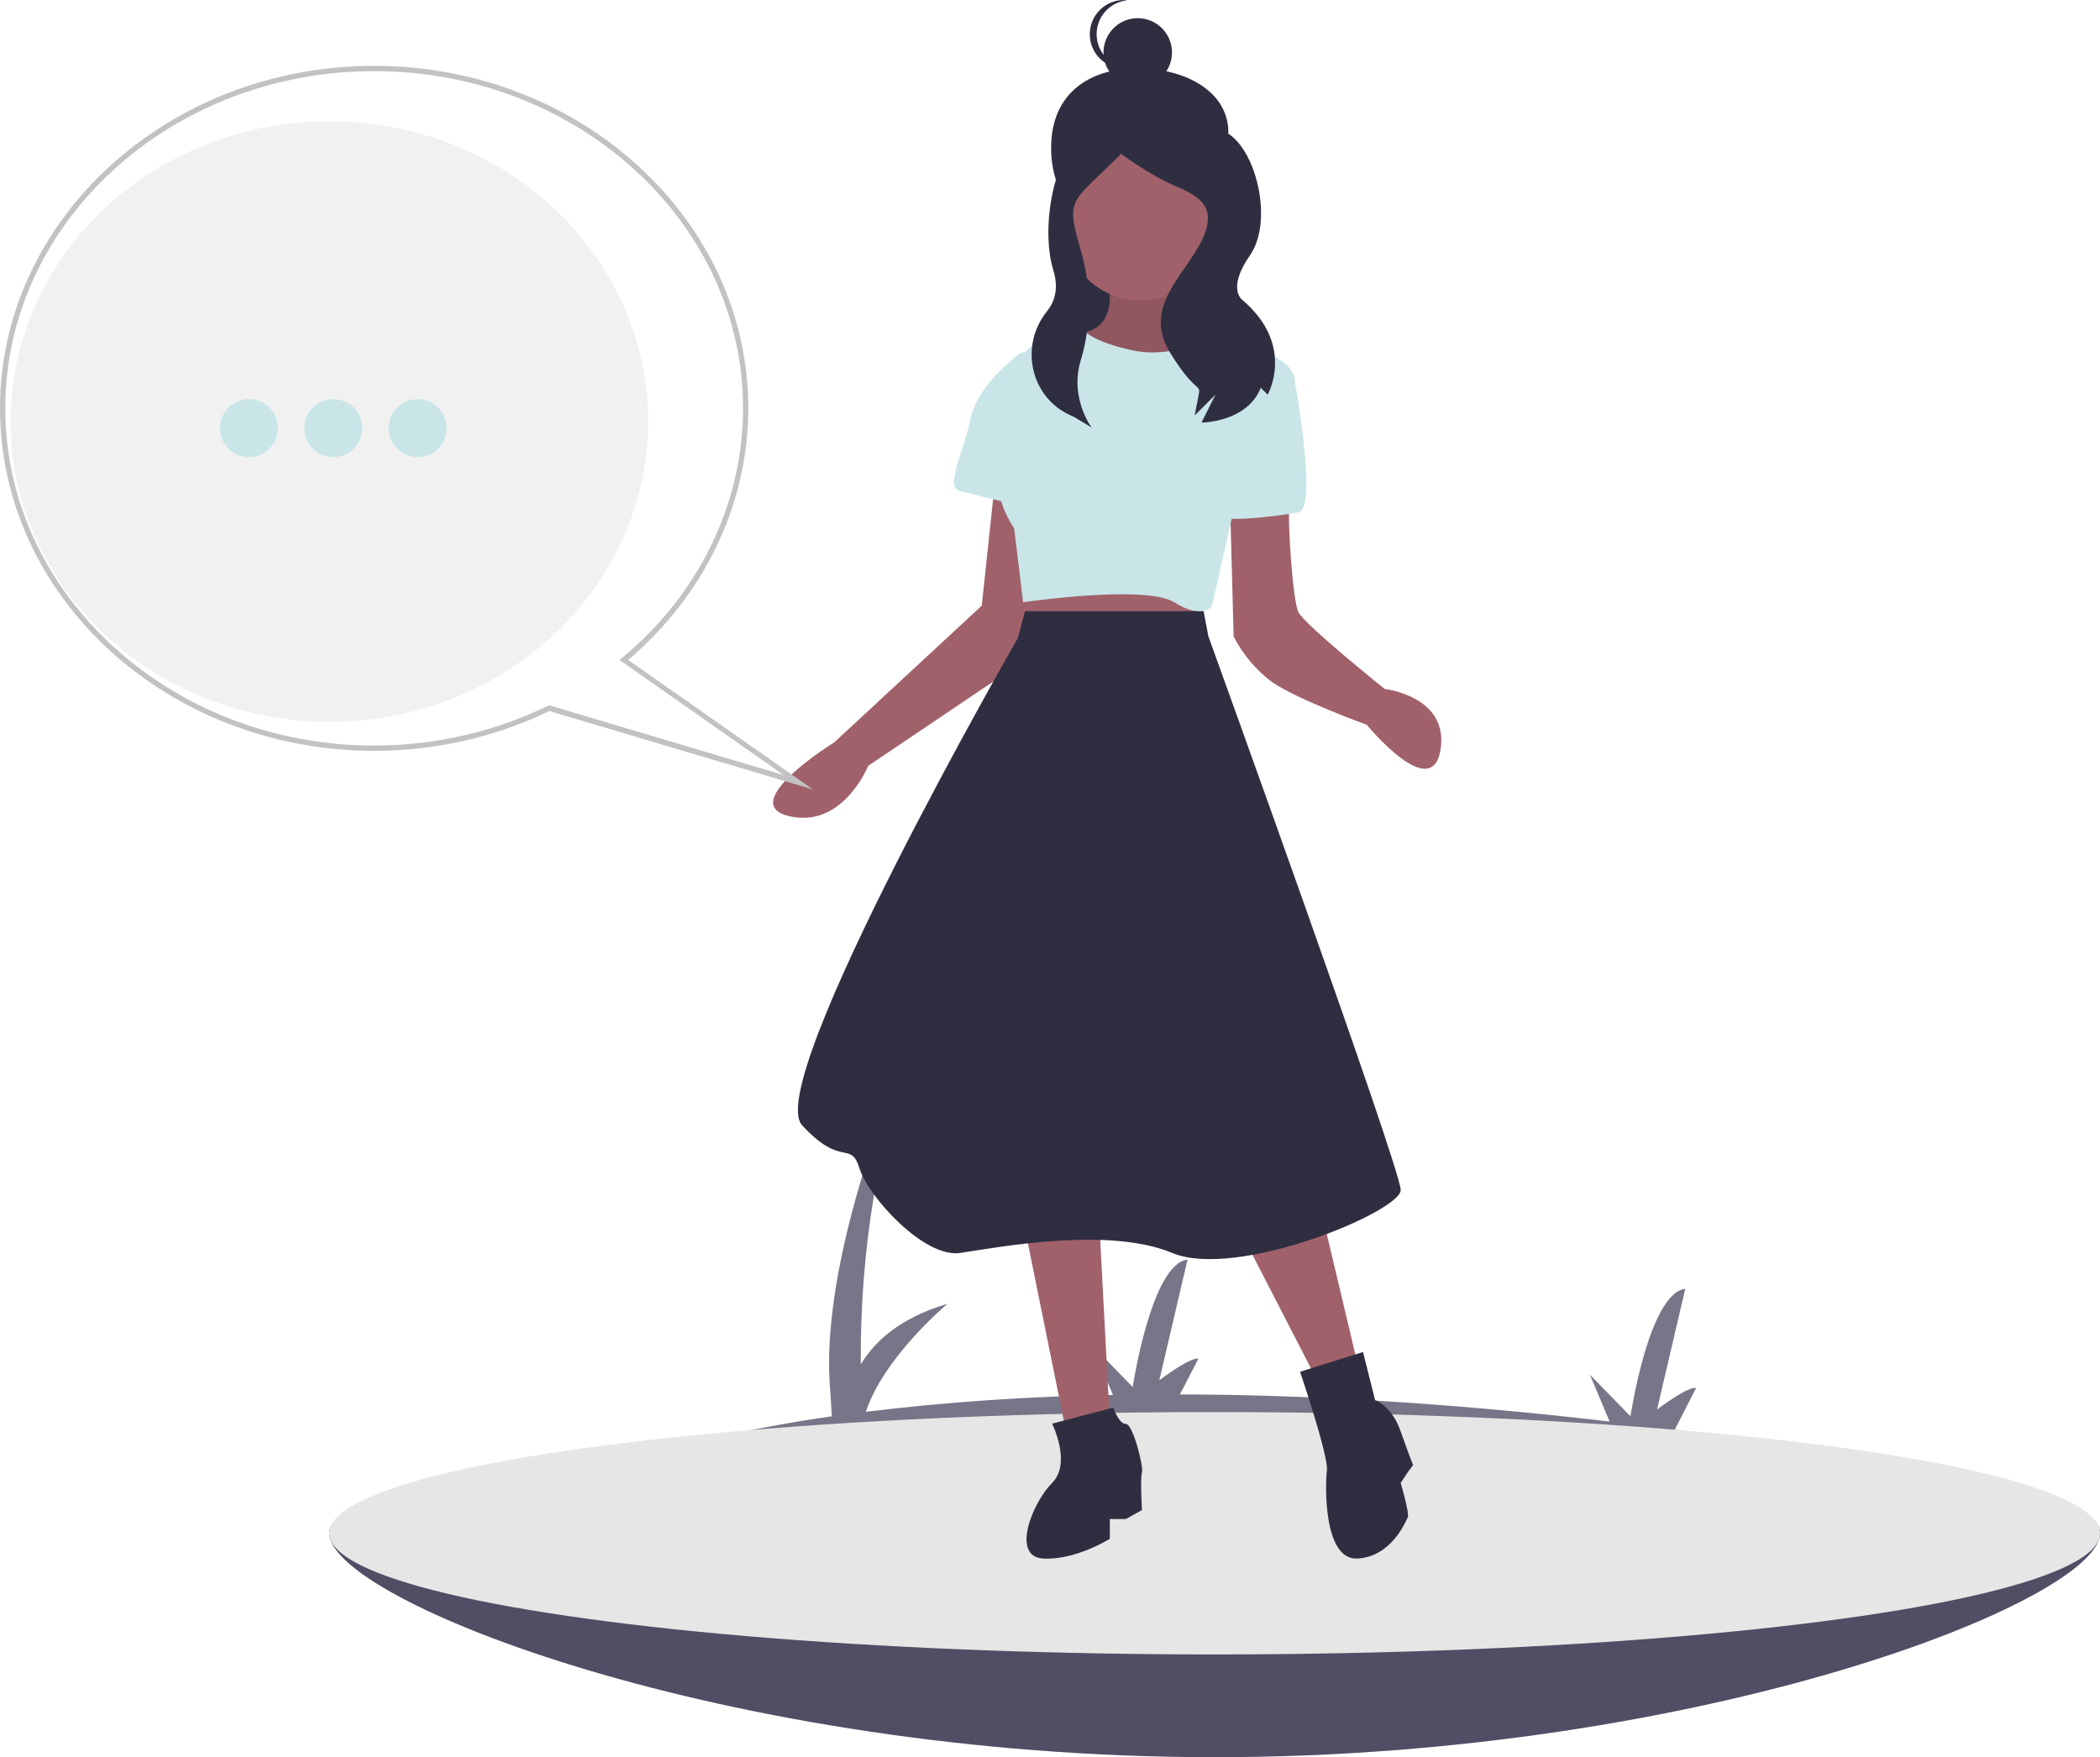 <?xml version="1.0" encoding="utf-8"?>
<!-- Generator: Adobe Illustrator 22.0.0, SVG Export Plug-In . SVG Version: 6.00 Build 0)  -->
<svg version="1.1" id="acaf7998-b12f-450b-972e-34e26f1defdd"
	 xmlns="http://www.w3.org/2000/svg" xmlns:xlink="http://www.w3.org/1999/xlink" x="0px" y="0px" viewBox="0 0 797 667"
	 style="enable-background:new 0 0 797 667;" xml:space="preserve">
<style type="text/css">
	.st0{fill:#F1F1F1;}
	.st1{fill:#777689;}
	.st2{fill:#3F3D56;}
	.st3{opacity:0.1;fill:#E6E6E6;enable-background:new    ;}
	.st4{fill:#E6E6E6;}
	.st5{fill:#2F2E41;}
	.st6{fill:#A0616A;}
	.st7{opacity:0.1;enable-background:new    ;}
	.st8{fill:#C9E5E7;}
	.st9{fill:#C2C2C2;}
</style>
<title>just_saying</title>
<ellipse class="st0" cx="125" cy="160" rx="121" ry="114"/>
<path class="st1" d="M699.9,552.4c-22.3-3.8-43.7-7-64.3-9.7l8.1-15.8c-2.7-1-14.8,8.1-14.8,8.1l10.7-45.8
	c-13.8,1.7-20.8,48.4-20.8,48.4l-15.4-15.8l7.5,17.8c-63-7.4-117.3-10.2-163.1-10.3l7-13.5c-2.7-1-14.8,8.1-14.8,8.1l10.7-45.8
	c-13.8,1.7-20.8,48.4-20.8,48.4l-15.4-15.8l7.9,18.8c-31.3,0.5-62.6,2.6-93.8,6.4c7-21,31-41,31-41c-18.3,5.4-27.8,14.5-32.9,23
	c-0.4-43.4,6.8-86.5,21.3-127.4c0,0-37.8,82.2-32.9,137.3l0.6,9.8c-32,4.6-48.1,9.4-48.1,9.4L699.9,552.4z"/>
<path class="st2" d="M797,582c0,25.4-150.4,85-336,85s-336-59.6-336-85s150.4-7,336-7S797,556.6,797,582z"/>
<path class="st3" d="M797,582c0,25.4-150.4,85-336,85s-336-59.6-336-85s150.4-7,336-7S797,556.6,797,582z"/>
<ellipse class="st4" cx="461" cy="582" rx="336" ry="46"/>
<path class="st5" d="M464.7,58.8C458.9,76,450,91.6,431.8,91.6S400,76.9,399,58.8c-1.3-23.1,14.3-32.9,32.9-32.9
	C453.7,26.1,471.6,38.4,464.7,58.8z"/>
<rect x="404.7" y="54.4" class="st5" width="53.7" height="78.3"/>
<polygon class="st6" points="389,221.1 391.8,241.6 455.2,237.5 451.8,219.1 "/>
<path class="st6" d="M419.1,100.3c0,0,8.2,22.5-7.5,25.9s2.7,18.4,2.7,18.4l24.6-1.4l17.1-4.8l5.5-9.6c0,0-21.2-10.9-15-28
	L419.1,100.3z"/>
<path class="st7" d="M419.1,100.3c0,0,8.2,22.5-7.5,25.9s2.7,18.4,2.7,18.4l24.6-1.4l17.1-4.8l5.5-9.6c0,0-21.2-10.9-15-28
	L419.1,100.3z"/>
<path class="st6" d="M466.8,189.7l1.4,51.9c3.4,6.7,8.3,12.5,14.3,17.1c9.6,6.8,36.2,16.4,36.2,16.4s24.6,30,28,9.6
	s-21.2-23.2-21.2-23.2s-30.7-24.6-32.8-29.3s-4.1-34.8-3.4-41.6S466.8,189.7,466.8,189.7z"/>
<polygon class="st6" points="387.7,460 404,540.5 421.1,537.8 417,460 "/>
<polygon class="st6" points="465.5,457.2 499.6,523.4 515.3,518 497.5,442.9 "/>
<path class="st6" d="M377.4,184.9l-4.8,45l-56,51.9c0,0-37.5,23.2-17.1,28s30-19.1,30-19.1l60.7-40.9c0,0,2.7-60.1,0-62.8
	S377.4,184.9,377.4,184.9z"/>
<path class="st8" d="M462.7,126.9c0,0-16.4,9.6-32.8,6.1s-19.1-8.2-19.1-8.2s-21.2,3.4-23.2,11.6c-2,8.2,0,20.5,0,20.5
	s-18.4,19.8-2.7,43.7l3.4,28c0,0,46.4-6.8,57.3,0S460,230,460,230l7.5-33.4l23.9-52.5c0,0,0-6.8-13-10.9S462.7,126.9,462.7,126.9z"
	/>
<path class="st8" d="M482.5,137.9l8.9,6.8c0,0,8.9,48.5,1.4,49.8s-32.1,4.8-32.1,0S482.5,137.9,482.5,137.9z"/>
<path class="st8" d="M392.4,133.8h-4.8c0,0-16.4,11.6-19.1,24.6s-10.2,26.6-4.1,28s24.6,6.8,27.3,4.8S392.4,133.8,392.4,133.8z"/>
<path class="st5" d="M456.8,232l-67.8,0l-2.7,10.2c0,0-96.9,168.6-81.9,184.9c15,16.4,18.4,5.5,21.8,16.4s24.6,34.1,38.2,32.1
	s56-10.2,80.5,0s86.7-15.7,86.7-23.9s-73-210.2-73-210.2L456.8,232z"/>
<path class="st5" d="M422.5,534.3l-23.2,6.1c0,0,7.5,15,0,22.5s-15.7,28-3.4,28.7s25.3-7.5,25.3-7.5v-7.5h6.1l6.1-3.4
	c0,0-0.7-12.3,0-14.3s-3.4-18.4-6.1-18.4S422.5,534.3,422.5,534.3z"/>
<path class="st5" d="M517.3,513.2l-23.9,7.5c0,0,10.9,32.1,10.2,37.5s-1.4,34.1,11.6,33.4s18.4-14.3,19.1-15.7s-2.7-13-2.7-13
	l2.7-4.1l2-2.7c0,0-1.4-3.4-4.8-13s-9.6-11.6-9.6-11.6L517.3,513.2z"/>
<circle class="st5" cx="431.8" cy="19.9" r="13"/>
<path class="st5" d="M416.2,13c0-6.7,5-12.2,11.7-12.9c-0.4,0-0.9-0.1-1.3-0.1c-7.2,0-13,5.8-13,13c0,7.2,5.8,13,13,13c0,0,0,0,0,0
	c0.4,0,0.9,0,1.3-0.1C421.3,25.2,416.2,19.6,416.2,13z"/>
<circle class="st6" cx="432.7" cy="85.3" r="28.7"/>
<path class="st5" d="M422.3,49.7c0,0-0.3-1.5-10.9,2.5s-16.9,33.3-11.6,50.5c2.1,6.9,0.4,11.9-2.4,15.4c-10.6,13.1-6.4,32.8,9,39.6
	c0.4,0.2,0.9,0.4,1.3,0.6l6.6,4c0,0-8.4-11.1-4.2-25.3c3.7-12.1,4.1-24.9,1.3-37.3c-0.5-2.1-1-4.2-1.7-6.4
	c-5.3-18.5-2.7-16.4,15.8-34.9c0,0,10.6,7.9,19.9,11.9s17.2,7.9,10.6,21.2s-22.5,25.2-11.9,42.4s11.9,10.6,10.6,17.2l0,0l-1.3,6.6
	l7.9-7.9l-5.3,10.6c0,0,17.2,0,22.5-13.2l2.6,2.6c0,0,10.6-18.5-9.3-35.7c0,0-6.6-4,2.6-17.2s2.1-41.7-9.8-47S422.3,49.7,422.3,49.7
	z"/>
<path class="st9" d="M308.6,299.7l-100.1-29.8C187.8,279.9,165,285,142,285C63.7,285,0,226.7,0,155S63.7,25,142,25s142,58.3,142,130
	c0,36.2-16.6,70.9-45.6,95.5L308.6,299.7z M208.3,267.7l0.4,0.1l88.7,26.4l-62.3-43.7l1-0.8C265.3,225.6,282,191,282,155
	c0-70.6-62.8-128-140-128S2,84.4,2,155s62.8,128,140,128c22.9,0,45.4-5.1,66-15.1L208.3,267.7z"/>
<circle class="st8" cx="94.5" cy="162.5" r="11"/>
<circle class="st8" cx="126.5" cy="162.5" r="11"/>
<circle class="st8" cx="158.5" cy="162.5" r="11"/>
</svg>
